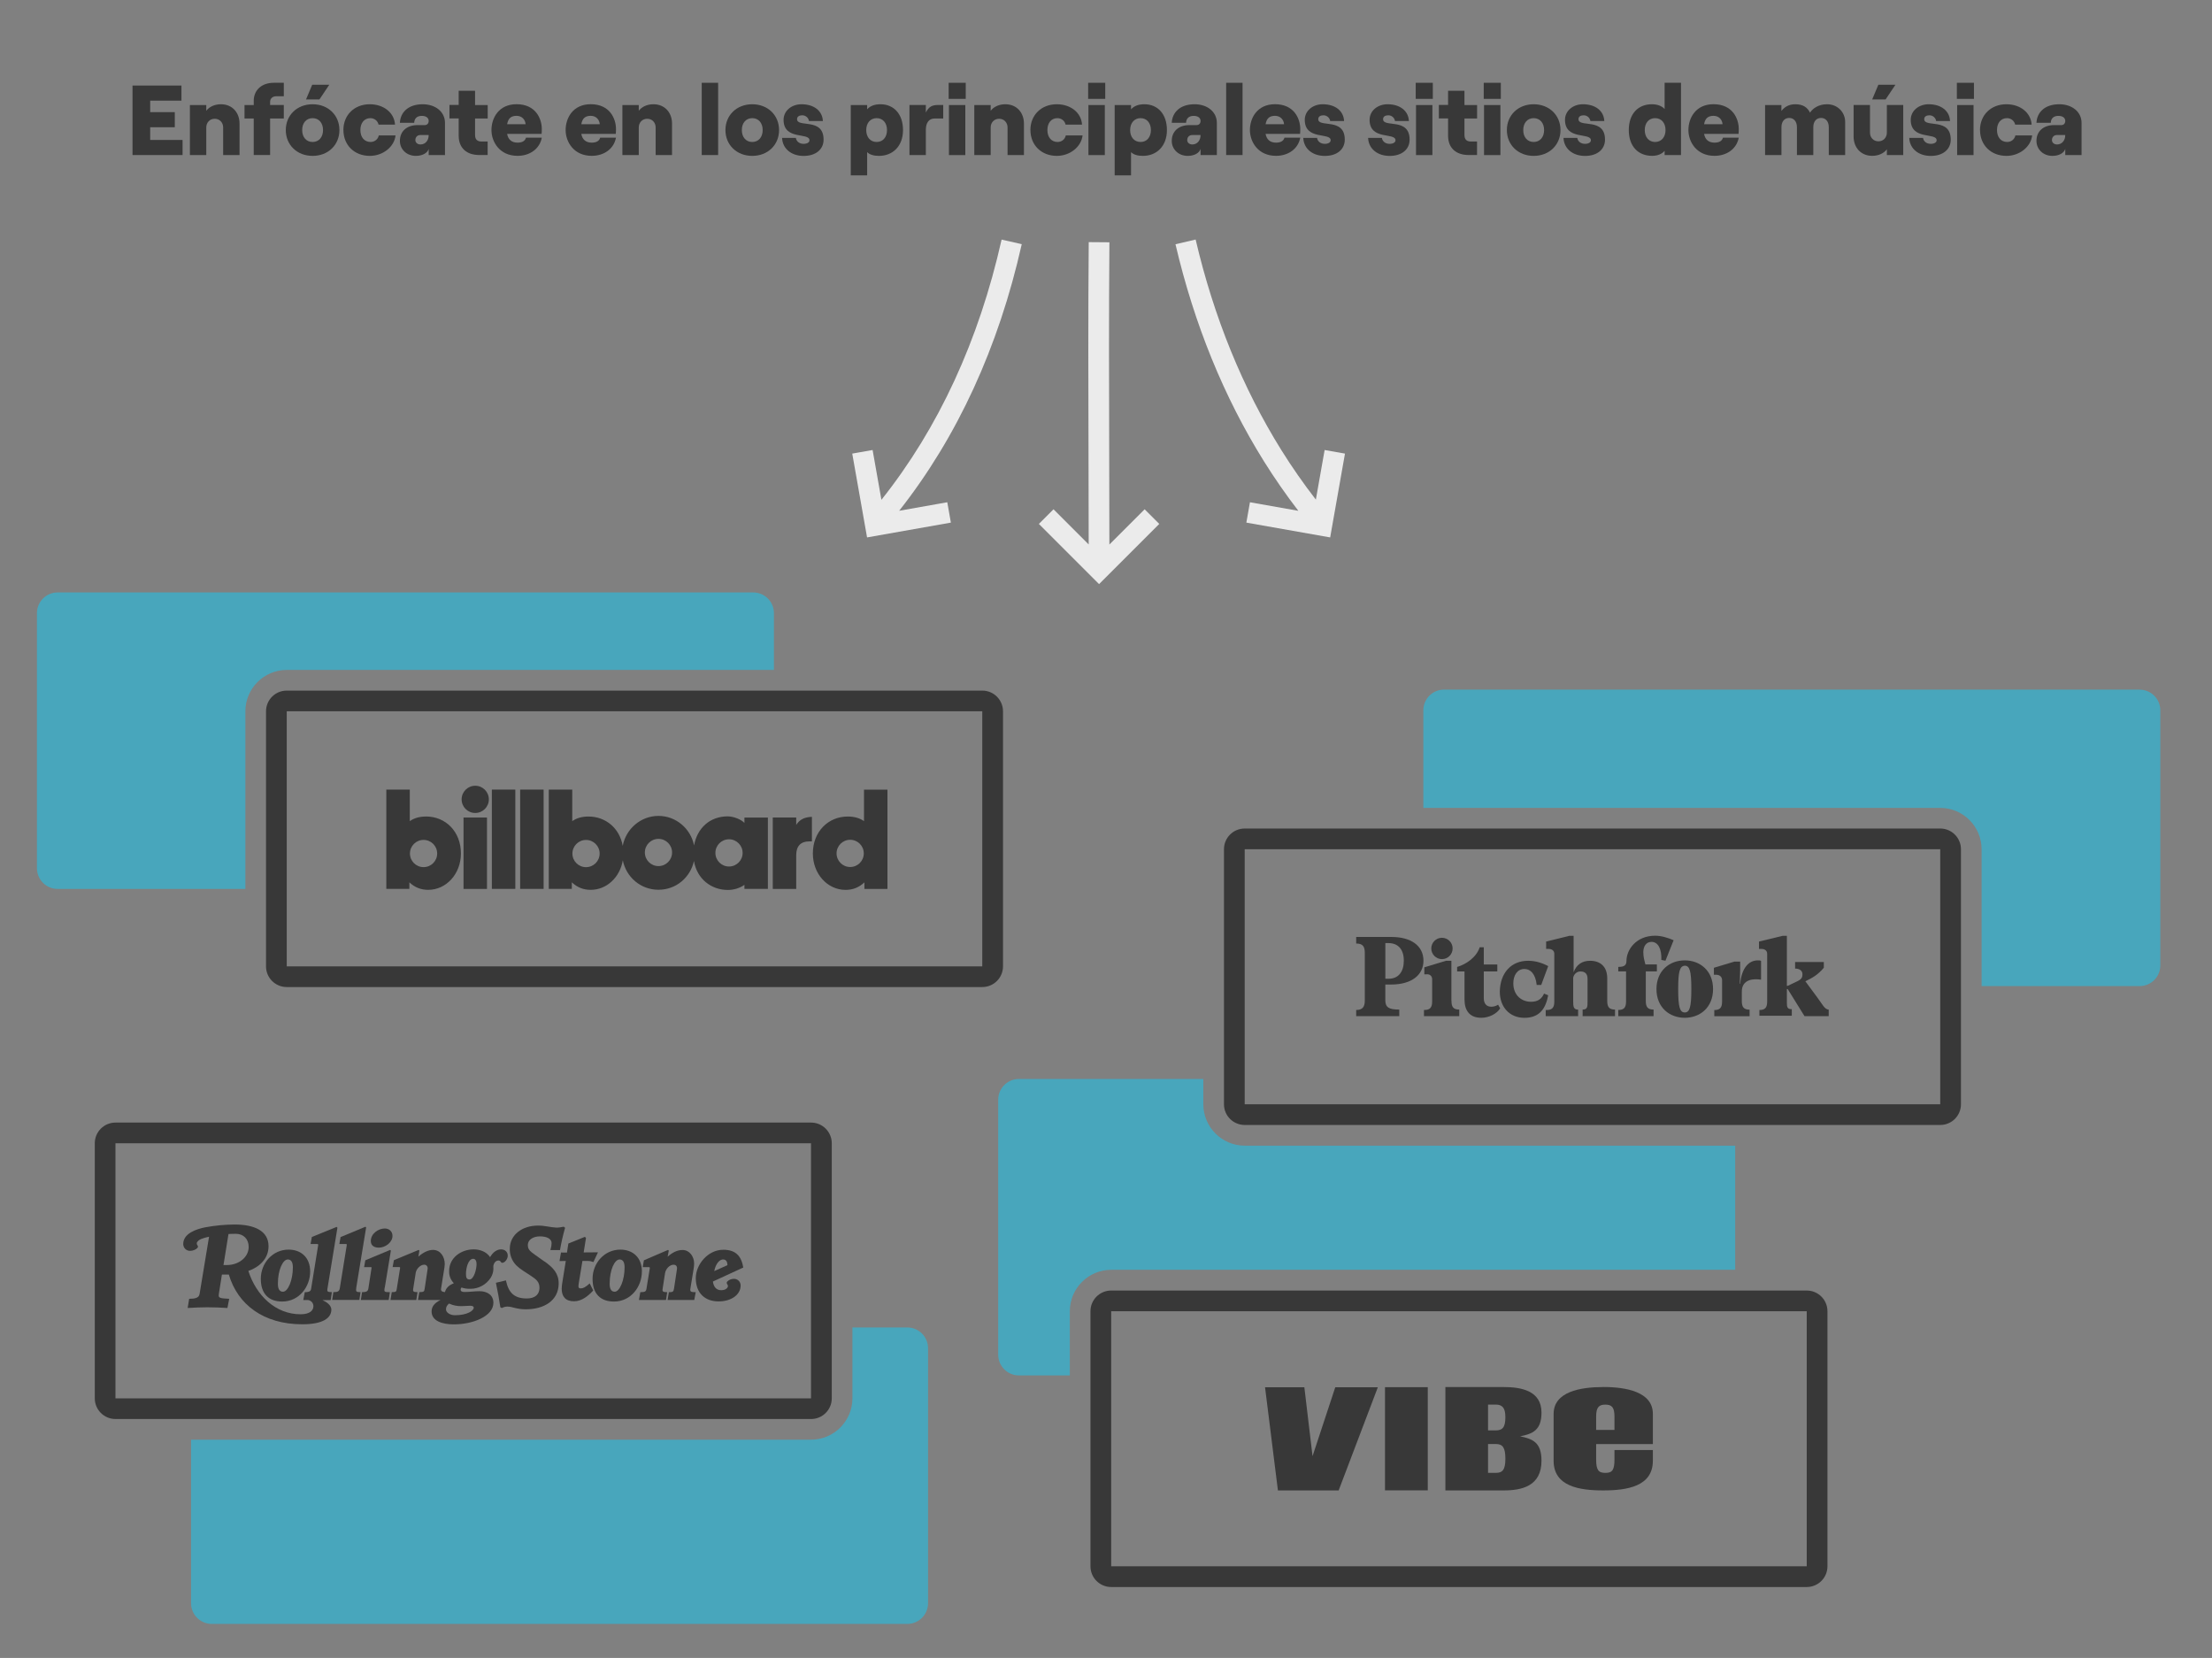 <?xml version="1.0" encoding="UTF-8"?> <svg xmlns="http://www.w3.org/2000/svg" id="Layer_1" viewBox="0 0 534.67 400.78"><rect x="0" y="0" width="534.67" height="400.78" fill="#808080" stroke="none"/><defs><style>.cls-1{fill:#ebebeb;}.cls-2{fill:#383838;}.cls-3{fill:#48a6bc;}</style></defs><path class="cls-1" d="m268.15,131.63c0-7-.02-13.99-.04-21-.05-16.98-.1-34.55.05-52.06l-5-.04c-.15,17.54-.1,35.12-.05,52.12.02,6.99.03,13.98.04,20.96l-8.5-8.5-3.54,3.54,14.55,14.55,14.55-14.55-3.54-3.54-8.52,8.52Z"></path><path class="cls-1" d="m320.18,108.79l-2.12,11.98c-2.95-3.81-5.75-7.81-8.33-11.95-9.36-15.01-16.34-32.14-20.73-50.92l-4.87,1.14c4.52,19.32,11.71,36.96,21.36,52.43,2.59,4.15,5.39,8.17,8.34,12.01l-11.7-2.07-.87,4.92,20.26,3.58,3.58-20.26-4.92-.87Z"></path><path class="cls-1" d="m242.1,57.92c-5.5,24.44-15.27,45.58-29.05,62.9l-2.13-12.04-4.92.87,3.58,20.26,20.26-3.58-.87-4.92-11.63,2.06c14.05-17.83,24.02-39.49,29.63-64.45l-4.88-1.1Z"></path><path class="cls-2" d="m114.87,189.94c-1.82,0-3.29,1.47-3.29,3.29s1.47,3.29,3.29,3.29,3.29-1.47,3.29-3.29-1.47-3.29-3.29-3.29Z"></path><rect class="cls-2" x="112.04" y="197.62" width="5.67" height="17.26"></rect><rect class="cls-2" x="118.89" y="190.87" width="5.67" height="24"></rect><rect class="cls-2" x="125.73" y="190.87" width="5.67" height="24"></rect><path class="cls-2" d="m192.46,199.4v-1.78h-5.67v17.26h5.67v-8.23c0-2.12,1.11-3.26,3.12-3.26h.67v-5.94c-1.71.07-2.95.6-3.79,1.95Z"></path><path class="cls-2" d="m179.94,198.93c-.8-.87-2.65-1.59-4.06-1.59-4.28,0-7.36,2.82-8.11,7.02-.82-4.03-4.33-7.13-8.61-7.13s-7.86,3.13-8.64,7.24c-.75-4.26-4.11-7.09-8.27-7.09-1.54,0-2.82.34-3.93,1.11v-7.62h-5.67v24h5.57v-1.58c1.34,1.24,2.79,1.81,4.57,1.81,3.83,0,7.06-3,7.75-7.14.81,4.05,4.3,7.12,8.62,7.12s7.71-3.01,8.58-6.95c.72,4.31,4.14,7,8.21,7,1.41,0,2.95-.47,3.99-1.24v.97h5.67v-7.55c0-.31,0-.61,0-.91,0-.29,0-.6,0-.91v-7.86h-5.67v1.29Zm-38.29,10.69c-1.82,0-3.29-1.47-3.29-3.29s1.47-3.29,3.29-3.29,3.29,1.47,3.29,3.29-1.47,3.29-3.29,3.29Zm17.51-.26c-1.82,0-3.29-1.47-3.29-3.29s1.47-3.29,3.29-3.29,3.29,1.47,3.29,3.29-1.47,3.29-3.29,3.29Zm17.05.1c-1.82,0-3.29-1.47-3.29-3.29s1.47-3.29,3.29-3.29,3.29,1.47,3.29,3.29-1.47,3.29-3.29,3.29Z"></path><path class="cls-2" d="m208.84,198.49c-1.11-.77-2.38-1.11-3.93-1.11-4.73,0-8.43,3.66-8.43,8.93,0,4.97,3.56,8.8,7.89,8.8,1.78,0,3.22-.57,4.57-1.81v1.58h5.57v-24h-5.67v7.62Zm-3.34,11.09c-1.82,0-3.29-1.47-3.29-3.29s1.47-3.29,3.29-3.29,3.29,1.47,3.29,3.29-1.47,3.29-3.29,3.29Z"></path><path class="cls-2" d="m102.98,197.38c-1.54,0-2.82.34-3.93,1.11v-7.62h-5.67v24h5.57v-1.58c1.34,1.24,2.79,1.81,4.57,1.81,4.33,0,7.89-3.83,7.89-8.8,0-5.27-3.69-8.93-8.43-8.93Zm-.6,12.23c-1.82,0-3.29-1.47-3.29-3.29s1.47-3.29,3.29-3.29,3.29,1.47,3.29,3.29-1.47,3.29-3.29,3.29Z"></path><path class="cls-2" d="m237.43,166.94H69.31c-2.77,0-5.01,2.24-5.01,5.01v61.64c0,2.77,2.24,5.01,5.01,5.01h168.12c2.77,0,5.01-2.24,5.01-5.01v-61.64c0-2.77-2.24-5.01-5.01-5.01Zm0,66.66H69.31s0-61.66,0-61.66h168.12s0,61.66,0,61.66Z"></path><polygon class="cls-2" points="317.26 352 315.28 335.35 305.78 335.35 308.89 360.28 323.57 360.28 333.04 335.35 322.75 335.35 317.26 352"></polygon><path class="cls-2" d="m387.51,335.29c-5.56,0-11.98,1.14-11.98,6.5v11.31c0,6.18,6.14,7.18,11.98,7.18s12.01-.99,12.01-7.18v-2.59h-9.28v2.27c0,2.63-.57,3.26-2.2,3.26s-2.23-.63-2.23-3.26v-3.7h13.71s0-7.3,0-7.3c0-5.34-6.48-6.5-12.01-6.5Zm2.73,10.37h-4.43v-3.24c0-2.26.69-2.88,2.23-2.88s2.2.63,2.2,2.88v3.24Z"></path><path class="cls-2" d="m372.6,341.46c0-5.34-5-6.17-9.15-6.17h-14.08v24.99h14.08c4.33,0,9.15-1,9.15-7.18,0-4.51-2.2-5.27-5.16-5.9,2.98-.6,5.16-1.43,5.16-5.74Zm-11.06,14.58h-1.86v-6.98h1.86c1.7,0,2.33.87,2.33,3.57s-.71,3.41-2.33,3.41Zm0-10.27h-1.86v-6.24h1.86c1.59,0,2.33.79,2.33,3.04,0,2.53-.74,3.2-2.33,3.2Z"></path><rect class="cls-2" x="334.77" y="335.32" width="10.34" height="24.94"></rect><path class="cls-2" d="m468.98,200.28h-168.12c-2.77,0-5.01,2.24-5.01,5.01v61.64c0,2.77,2.24,5.01,5.01,5.01h168.12c2.77,0,5.01-2.24,5.01-5.01v-61.64c0-2.77-2.24-5.01-5.01-5.01Zm0,66.66h-168.12s0-61.66,0-61.66h168.12s0,61.66,0,61.66Z"></path><path class="cls-2" d="m174.79,302.11c-3.67,0-6.61,3.56-6.61,6.85,0,3.68,2.29,5.63,5.5,5.63s5.34-1.72,5.34-3.84c0-.98-.76-1.62-1.62-1.62-.62,0-1.22.24-1.65.7-.07.08-.1.19-.09.29,0,.17.07.25.17.39.08.11.12.24.12.38,0,.31-.41.99-1.62.99s-1.85-.84-2.01-2.1l7.34-3.38c-.46-2.76-1.8-4.3-4.88-4.3Zm1.04,3.72l-3.19,1.43c.38-1.94,1.39-2.81,2.1-2.81.62,0,1.06.31,1.09,1.38h0Z"></path><path class="cls-2" d="m131.62,304.96l-2.31-1.64c-1.34-.94-1.74-1.38-1.72-2.44.02-1.12,1.18-2.01,2.92-2.01s2.84.63,2.82,1.64c0,.42-.07.9-.29,1.67h2.32c.31-1.82.72-3.61,1.23-5.38h0s0,0,0,0l-.33-.27c-.52.13-1.34.24-1.83.22-1.47-.08-2.74-.49-4.37-.49-3.9,0-6.77,2.27-6.83,5.48-.08,1.52.48,3.02,1.54,4.11.5.49,1.05.92,1.64,1.3.61.41,1.22.81,1.84,1.2,1.41.92,2.17,1.54,2.15,3.02-.03,1.55-1.09,2.51-3.07,2.51-3.02,0-4.41-1.38-5.04-4.37l-2.42.58c.42,1.96.78,3.93,1.07,5.91l.36.2c.41-.23.88-.35,1.35-.36.63,0,1.21.19,1.81.33.71.17,1.57.33,2.61.33,4.43,0,7.9-2.07,7.97-6.15.04-2.46-1.26-3.89-3.41-5.41Z"></path><polygon class="cls-2" points="88.5 296.7 88.49 296.71 88.5 296.71 88.5 296.7"></polygon><path class="cls-2" d="m80.19,312.35c-1.14,0-1.14-.24-1.04-.84l2.41-14.73-.19-.2-5.99,2.44-.31,1.69h1.6c.19,0,.27.08.24.27l-1.72,10.63c-.11.69-.85.75-1.52.75l-.36,1.89h1.02c.81.03,1.45.71,1.42,1.52,0,.96-.8,1.93-3.09,1.93-6.02,0-10.71-4.49-12.63-10.48,2.52-.86,4.88-2.86,4.88-5.96,0-3.77-3.47-5.26-8.25-5.26-2.37.02-4.73.25-7.06.68-2.07.41-5.31,1.44-5.31,4.03v.02h0c0,.91.74,1.65,1.65,1.64.7,0,1.45-.32,1.79-.72.07-.09.12-.16.12-.29,0-.18-.11-.3-.19-.43-.07-.11-.1-.23-.1-.39,0-.37.56-.84,1.06-1.04.62-.24,1.26-.42,1.91-.54l-2.29,13.84c-.09.55-.44.83-.87.96-.23.08-.47.13-.71.15-.26.03-.53.03-.94.05l-.36,2.22c1.52-.09,3.14-.17,4.68-.17,1.69,0,3.39.07,4.93.17l.43-2.22-1.06-.07c-1.55-.1-1.56-.38-1.42-1.25l.72-4.54h1.67c2.13,7.22,8.35,12.02,17.76,12.02,5.08,0,7.02-1.57,7.02-3.54,0-1.03-1.06-1.81-2.15-2.31h1.99l.29-1.89Zm-25.37-6.55c-.2,0-.58.02-.8,0l1.21-7.5c.36-.04,1.4-.05,1.81-.05,1.75,0,3.07,1.22,3.07,3.16h0c0,2.52-2.41,4.39-5.28,4.39Z"></path><path class="cls-2" d="m86.13,311.17l2.37-14.46-.17-.17-6.01,2.5-.29,1.67h1.53c.25,0,.29.05.24.38l-1.65,10.22c-.13.82-.41,1.04-1.57,1.04l-.29,1.88h6.57l.29-1.88c-1.08,0-1.19-.11-1.02-1.18Z"></path><path class="cls-2" d="m120.41,304.69c.1,0,.2.02.29.05.12.04.22.11.29.21.11.16.19.31.4.31.66,0,1.34-.94,1.34-1.71h0c0-.97-.72-1.54-1.62-1.54-1.01,0-1.98.7-2.65,1.88-.94-1.42-2.62-1.88-3.98-1.88-2.98,0-5.92,1.99-5.92,5.24-.04,1.1.37,2.16,1.14,2.94-1,.41-1.85,1-2.15,2.15-.6-.04-1.04-.22-.94-.84l.82-5.14c.02-.17.07-.62.07-.8,0-1.64-.94-3.42-2.85-3.42-1.09,0-2.32.58-3.52,1.62l.24-1.45-.17-.17-5.99,2.48-.31,1.67h1.55c.24,0,.29.03.24.36l-.8,4.98c-.09.56-.12.72-1.2.72l-.31,1.89h6.25l.29-1.89c-1.04,0-1.14-.23-1.06-.72l.63-3.99c.13-.86,1.1-1.93,2.05-1.93.51,0,.91.42.82,1.02l-.72,4.82c-.1.7-.21.77-1.3.8l-.31,1.89h5.46c-1.5.73-2.17,1.63-2.17,2.78,0,2.33,2.64,3.12,5.38,3.12,4.61,0,9.56-1.97,9.56-5.22,0-1.83-1.42-2.8-3.4-2.8-1.16,0-2.27.19-3.52.19-.6,0-1-.11-1-.6,0-.18.08-.35.2-.48.71.23,1.45.34,2.19.31,1.99,0,3.83-1.03,4.9-2.7.4-.65.62-1.39.63-2.15l-.02-.48c0-.7.5-1.5,1.2-1.5Zm-8.79,11.04c.7,0,1.38-.09,2.05-.09.59,0,.84.19.84.46,0,.74-1.57,1.83-4.56,1.83-1.13,0-2.15-.64-2.15-1.42,0-.61.28-1.03.75-1.4.96.45,2.01.66,3.07.62Zm1.86-6.45c-.65,0-.85-.4-.85-1.35,0-1.36.53-3.64,1.76-3.64.54,0,.8.59.8,1.25,0,1.26-.63,3.75-1.71,3.75Z"></path><path class="cls-2" d="m93.01,311.24l1.47-8.93h0l-.17-.17-6.01,2.51-.29,1.65h1.54c.29,0,.28.03.24.31l-.75,4.88c-.09.6-.42.87-1.53.87l-.29,1.89h6.73l.29-1.89c-1.44,0-1.42-.11-1.26-1.11Z"></path><path class="cls-2" d="m166.89,311.41l.77-4.71c.09-.56.12-.88.12-1.28,0-1.69-1.12-3.26-2.8-3.26-1.34,0-2.53.67-3.6,1.62l.27-1.47-.17-.17-5.84,2.51-.29,1.65h1.43c.27,0,.32.05.27.38l-.78,4.78c-.11.72-.31.9-1.5.9l-.33,1.89h6.54l.29-1.89c-1.11,0-1.2-.24-1.11-.78l.58-3.76c.17-1.12,1.14-2.1,2.07-2.1.46,0,.94.27.82,1.06l-.7,4.64c-.13.85-.27.94-1.26.94l-.31,1.89h6.45l.36-1.89h0c-1.28,0-1.42-.15-1.28-.94Z"></path><path class="cls-2" d="m140.41,311.45c-.51,0-.7-.17-.53-1.16l.9-5.48h1.32c.46,0,.91.1,1.33.27l1.11-2.36h0s0,0,0,0l-3.46.03.56-3.5-.27-.27-3.99,1.62-.34,2.19-1.44-.02-.36,2.07,1.52-.03-.87,5.41c-.05.37-.12.91-.12,1.3,0,1.87.91,3.04,2.97,3.04,1.94,0,3.46-1.34,4.66-2.61l-.87-1.71c-1.01.92-1.57,1.2-2.12,1.2Z"></path><rect class="cls-2" x="81.57" y="296.77" width="0" height="0"></rect><path class="cls-2" d="m91.51,301.6c1.71,0,3.36-1.33,3.36-2.85h0c0-1.11-.85-1.79-1.86-1.79-1.53,0-3.38,1.22-3.38,3.04,0,1.22,1.01,1.59,1.88,1.59Z"></path><path class="cls-2" d="m155.16,307.35c0-3.37-2.19-5.28-5.22-5.28-3.89,0-6.71,3.31-6.71,7.05s2.01,5.5,5.17,5.5c4.15,0,6.75-3.64,6.75-7.26h0Zm-6.57,4.9c-.78,0-1.23-.58-1.23-1.91,0-3.46,1.24-5.89,2.39-5.89.79,0,1.22.6,1.22,1.93h0c0,3.06-1.18,5.87-2.39,5.87Z"></path><path class="cls-2" d="m68.21,314.62c4.15,0,6.76-3.64,6.76-7.26h0c0-3.38-2.18-5.29-5.22-5.29-3.89,0-6.71,3.31-6.71,7.05s2.02,5.5,5.17,5.5Zm1.35-10.17c.79,0,1.23.6,1.23,1.93h0c0,3.06-1.17,5.87-2.39,5.87-.78,0-1.23-.59-1.23-1.91,0-3.46,1.24-5.89,2.39-5.89Z"></path><path class="cls-2" d="m196.03,271.36H27.92c-2.77,0-5.01,2.24-5.01,5.01v61.64c0,2.77,2.24,5.01,5.01,5.01h168.12c2.77,0,5.01-2.24,5.01-5.01v-61.64c0-2.77-2.24-5.01-5.01-5.01Zm0,66.66H27.91s0-61.66,0-61.66h168.12s0,61.66,0,61.66Z"></path><path class="cls-2" d="m336.34,226.49h-8.53v1.59c1.59,0,2.08.69,2.08,2.28v11.5c0,1.59-.59,2.28-2.08,2.28v1.49h10.41v-1.59c-2.48,0-3.37-.5-3.37-2.28v-3.77h1.39c5.06,0,7.83-2.38,7.83-5.75,0-3.67-3.07-5.75-7.73-5.75Zm-.69,10.11h-.79v-8.63h.69c2.48,0,3.77,1.59,3.77,4.26s-1.29,4.36-3.67,4.36Z"></path><path class="cls-2" d="m350.82,241.96v-9.72h-1.29l-5.25,1.59v1.69h.5c.79-.1,1.39.4,1.39,1.19v5.35c0,1.49-.5,2.08-1.88,2.08h-.1v1.49h8.53v-1.59c-1.39,0-1.88-.59-1.88-2.08Z"></path><circle class="cls-2" cx="348.54" cy="229.27" r="2.58"></circle><path class="cls-2" d="m360.43,243.35c-.89,0-1.78-.5-1.78-2.08v-6.44h3.27v-1.69h-3.27v-4.16h-.99c-.79,2.48-3.37,4.16-5.45,4.76v1.09h1.78v6.74c0,2.78,1.29,4.46,4.06,4.46,1.88,0,3.77-.99,4.56-2.28l-.5-.89c-.4.3-1.09.5-1.69.5Z"></path><path class="cls-2" d="m373.22,240.18c-.59,1.29-1.49,1.98-3.17,1.98-2.18,0-4.26-1.49-4.26-4.46,0-1.98.99-3.47,2.68-3.47,1.39,0,2.68,1.09,2.97,3.87h1.09l1.69-4.56c-1.49-.79-3.07-1.29-4.86-1.29-4.06,0-6.74,2.88-6.84,7.44,0,3.87,2.48,6.35,5.95,6.35,3.77,0,5.16-2.38,5.75-5.45l-.99-.4Z"></path><path class="cls-2" d="m388.49,241.96v-5.45c0-2.88-1.69-4.26-4.16-4.26-1.88,0-3.27.89-3.97,2.78v-8.82h-.99l-5.65,1.39v1.78h.59c.79,0,1.39.4,1.39,1.19v11.5c0,1.49-.5,2.08-1.88,2.08h-.2v1.49h7.83v-1.59c-1.09,0-1.19-.69-1.19-1.98v-5.75c.2-.89.89-1.49,1.78-1.49,1.09,0,1.69.59,1.69,1.78v5.45c0,1.29,0,1.98-1.19,1.98v1.59h7.83v-1.59c-1.39,0-1.88-.59-1.88-2.08Z"></path><path class="cls-2" d="m397.81,241.96v-7.14h2.68v-1.69h-2.78c-.2-.79-.5-1.78-.5-2.97,0-1.39.69-2.48,1.98-2.48,1.59,0,2.48,1.69,2.38,4.36l.99.2,1.98-4.96c-1.39-.59-2.97-1.09-4.46-1.09-4.66,0-6.94,3.47-6.94,6.05,0,1.09-.5,1.49-1.98,1.49v1.09h1.88v7.24c0,1.49-.5,2.08-1.88,2.08v1.49h8.53v-1.59c-1.39,0-1.88-.59-1.88-2.08Z"></path><path class="cls-2" d="m407.23,232.15c-3.67,0-6.84,2.48-6.84,6.94s3.17,6.94,6.84,6.94,6.84-2.48,6.84-6.94-3.17-6.94-6.84-6.94Zm0,12.59c-1.19,0-1.59-1.29-1.59-5.65s.4-5.55,1.59-5.65c1.19,0,1.59,1.29,1.59,5.65s-.4,5.65-1.59,5.65Z"></path><path class="cls-2" d="m425.67,236.81v-4.56c-.3-.1-.4-.1-.79-.1-2.08,0-3.87,1.69-4.26,5.65h-.1c0-.59.1-2.18.1-3.27v-2.08h-1.39l-4.96,1.49v1.69h.59c.79,0,1.39.5,1.39,1.29v5.16c0,1.49-.5,2.08-1.88,2.08v1.49h8.53v-1.59c-1.39,0-1.88-.59-1.88-2.08v-2.28c0-3.07,2.97-3.17,4.66-2.88Z"></path><path class="cls-2" d="m439.45,241.37l-3.07-4.16c1.59-.79,2.97-1.49,4.46-3.27v-1.39h-6.94v1.59c1.09,0,1.78.5,1.78,1.39,0,.69-.2,1.19-1.29,1.69l-2.28,1.09h-.2v-12.1h-.99l-5.75,1.39v1.78h.59c.79,0,1.39.4,1.39,1.19v11.5c0,1.49-.5,2.08-1.88,2.08v1.39h7.83v-1.59c-1.09,0-1.19-.5-1.19-1.59v-3.27h.2l4.06,6.54h5.85v-1.59c-.99,0-1.59-1.39-2.58-2.68Z"></path><path class="cls-2" d="m436.71,311.96h-168.12c-2.77,0-5.01,2.24-5.01,5.01v61.65c0,2.77,2.24,5.01,5.01,5.01h168.12c2.77,0,5.01-2.24,5.01-5.01v-61.65c0-2.77-2.24-5.01-5.01-5.01Zm0,66.66h-168.12s0-61.66,0-61.66h168.12s0,61.66,0,61.66Z"></path><path class="cls-3" d="m219.3,320.89h-13.26v17.12c0,5.52-4.49,10.01-10.01,10.01H46.18v39.52c0,2.77,2.24,5.01,5.01,5.01h168.12c2.77,0,5.01-2.24,5.01-5.01v-61.64c0-2.77-2.24-5.01-5.01-5.01Z"></path><path class="cls-3" d="m59.31,171.95c0-5.52,4.49-10.01,10.01-10.01h117.75v-13.72c0-2.77-2.24-5.01-5.01-5.01H13.94c-2.77,0-5.01,2.24-5.01,5.01v61.65c0,2.77,2.24,5.01,5.01,5.01h45.37v-42.92Z"></path><path class="cls-3" d="m258.59,316.96c0-5.52,4.49-10.01,10.01-10.01h150.82v-30.01h-118.55c-5.52,0-10.01-4.49-10.01-10.01v-6.11h-44.57c-2.77,0-5.01,2.24-5.01,5.01v61.64c0,2.77,2.24,5.01,5.01,5.01h12.3v-15.52Z"></path><path class="cls-3" d="m517.17,166.7h-168.12c-2.77,0-5.01,2.24-5.01,5.01v23.58h124.93c5.52,0,10.01,4.49,10.01,10.01v33.07h38.19c2.77,0,5.01-2.24,5.01-5.01v-61.64c0-2.77-2.24-5.01-5.01-5.01Z"></path><path class="cls-2" d="m32.03,20.68h11.83v3.65h-7.56v2.78h5.95v3.65h-5.95v3.07h7.83v3.65h-12.1v-16.8Z"></path><path class="cls-2" d="m45.9,25.39h3.96v1.39c.7-.94,1.97-1.58,3.55-1.58,2.71,0,4.49,1.99,4.49,4.68v7.61h-3.96v-6.67c0-1.2-.84-2.11-2.04-2.11s-2.04.91-2.04,2.11v6.67h-3.96v-12.1Z"></path><path class="cls-2" d="m61.33,28.65h-2.23v-3.26h2.23v-1.01c0-2.62,1.94-4.37,4.85-4.37h2.42v3.26h-1.82c-.89,0-1.49.53-1.49,1.34v.77h3.31v3.26h-3.31v8.83h-3.96v-8.83Z"></path><path class="cls-2" d="m69.08,31.44c0-3.58,2.71-6.24,6.48-6.24s6.48,2.66,6.48,6.24-2.71,6.24-6.48,6.24-6.48-2.66-6.48-6.24Zm9,0c0-1.73-1.01-2.88-2.52-2.88s-2.52,1.15-2.52,2.88,1.01,2.88,2.52,2.88,2.52-1.15,2.52-2.88Zm-2.62-10.95h4.13l-2.38,3.55h-3.24l1.49-3.55Z"></path><path class="cls-2" d="m83,31.44c0-3.65,2.66-6.24,6.38-6.24,3.38,0,5.93,2.06,6.1,4.92h-3.98c-.19-.91-1.01-1.56-1.97-1.56-1.46,0-2.42,1.13-2.42,2.88s.98,2.88,2.47,2.88c.98,0,1.8-.67,1.97-1.58h4.06c-.31,2.76-3.05,4.94-6.22,4.94-3.72,0-6.38-2.59-6.38-6.24Z"></path><path class="cls-2" d="m107.56,29.71v7.78h-3.94v-1.49c-.31,1.01-1.54,1.68-3.1,1.68-2.26,0-3.86-1.61-3.86-3.62,0-2.38,1.73-3.82,4.27-3.82h1.73c.62,0,.96-.43.96-1.01,0-.72-.6-1.22-1.68-1.22-1.32,0-1.8.82-1.82,1.68h-3.46c.1-2.45,1.94-4.49,5.52-4.49,3.02,0,5.38,1.78,5.38,4.51Zm-3.94,2.93h-2.02c-.7,0-1.2.5-1.2,1.22,0,.62.53,1.06,1.22,1.06,1.27,0,1.99-1.06,1.99-2.18v-.1Z"></path><path class="cls-2" d="m114.83,21.96v3.43h3.05v3.26h-3.05v3.98c0,1.1.55,1.58,1.58,1.58h1.46v3.26h-2.06c-2.98,0-4.94-1.66-4.94-4.66v-4.18h-2.23v-3.26h2.23v-3.43h3.96Z"></path><path class="cls-2" d="m127.14,33.28h3.82c-.5,2.69-2.88,4.39-5.86,4.39-4.34,0-6.31-3.38-6.31-6.24s1.73-6.24,6.07-6.24c4.58,0,6.1,3.46,6.1,6,0,.55-.02.89-.05,1.18h-8.33c.24,1.34,1.08,2.11,2.52,2.11,1.08,0,1.82-.38,2.04-1.2Zm-4.56-3.26h4.46c-.07-1.03-.82-2.02-2.18-2.02-1.27,0-2.02.55-2.28,2.02Z"></path><path class="cls-2" d="m145.07,33.28h3.82c-.5,2.69-2.88,4.39-5.86,4.39-4.34,0-6.31-3.38-6.31-6.24s1.73-6.24,6.07-6.24c4.58,0,6.1,3.46,6.1,6,0,.55-.02.89-.05,1.18h-8.33c.24,1.34,1.08,2.11,2.52,2.11,1.08,0,1.82-.38,2.04-1.2Zm-4.56-3.26h4.46c-.07-1.03-.82-2.02-2.18-2.02-1.27,0-2.02.55-2.28,2.02Z"></path><path class="cls-2" d="m150.44,25.39h3.96v1.39c.7-.94,1.97-1.58,3.55-1.58,2.71,0,4.49,1.99,4.49,4.68v7.61h-3.96v-6.67c0-1.2-.84-2.11-2.04-2.11s-2.04.91-2.04,2.11v6.67h-3.96v-12.1Z"></path><path class="cls-2" d="m169.62,20.01h3.96v17.47h-3.96v-17.47Z"></path><path class="cls-2" d="m175.35,31.44c0-3.58,2.71-6.24,6.48-6.24s6.48,2.66,6.48,6.24-2.71,6.24-6.48,6.24-6.48-2.66-6.48-6.24Zm9,0c0-1.73-1.01-2.88-2.52-2.88s-2.52,1.15-2.52,2.88,1.01,2.88,2.52,2.88,2.52-1.15,2.52-2.88Z"></path><path class="cls-2" d="m189.03,33.33h3.34c.12.86.86,1.44,1.87,1.44.84,0,1.42-.34,1.42-.86,0-1.97-6.26.07-6.26-4.94,0-2.18,1.92-3.77,4.34-3.77,3.02,0,5.06,1.61,5.16,4.06h-3.36c-.12-.82-.82-1.39-1.63-1.39-.74,0-1.25.31-1.25.94,0,2.14,6.41-.48,6.41,4.94,0,2.38-1.9,3.94-4.82,3.94s-5.09-1.7-5.21-4.34Z"></path><path class="cls-2" d="m205.64,25.39h3.96v1.03c.7-.77,1.73-1.22,3.22-1.22,3.24,0,5.45,2.38,5.45,6.24s-2.45,6.24-5.81,6.24c-1.25,0-2.26-.29-2.86-.91v5.62h-3.96v-16.99Zm8.76,6.05c0-1.73-1.01-2.88-2.5-2.88s-2.52,1.15-2.52,2.88,1.01,2.88,2.52,2.88,2.5-1.15,2.5-2.88Z"></path><path class="cls-2" d="m225.88,28.65c-1.32,0-2.09,1.01-2.09,2.71v6.12h-3.96v-12.1h3.96v1.82c.7-1.44,1.58-1.82,2.93-1.82h1.27v3.26h-2.11Z"></path><path class="cls-2" d="m233.43,20.01v3.89h-4.13v-3.89h4.13Zm-4.06,5.38h3.96v12.1h-3.96v-12.1Z"></path><path class="cls-2" d="m235.5,25.39h3.96v1.39c.7-.94,1.97-1.58,3.55-1.58,2.71,0,4.49,1.99,4.49,4.68v7.61h-3.96v-6.67c0-1.2-.84-2.11-2.04-2.11s-2.04.91-2.04,2.11v6.67h-3.96v-12.1Z"></path><path class="cls-2" d="m249.06,31.44c0-3.65,2.66-6.24,6.38-6.24,3.38,0,5.93,2.06,6.1,4.92h-3.98c-.19-.91-1.01-1.56-1.97-1.56-1.46,0-2.42,1.13-2.42,2.88s.98,2.88,2.47,2.88c.98,0,1.8-.67,1.97-1.58h4.06c-.31,2.76-3.05,4.94-6.22,4.94-3.72,0-6.38-2.59-6.38-6.24Z"></path><path class="cls-2" d="m267.15,20.01v3.89h-4.13v-3.89h4.13Zm-4.06,5.38h3.96v12.1h-3.96v-12.1Z"></path><path class="cls-2" d="m269.43,25.39h3.96v1.03c.7-.77,1.73-1.22,3.22-1.22,3.24,0,5.45,2.38,5.45,6.24s-2.45,6.24-5.81,6.24c-1.25,0-2.26-.29-2.86-.91v5.62h-3.96v-16.99Zm8.76,6.05c0-1.73-1.01-2.88-2.5-2.88s-2.52,1.15-2.52,2.88,1.01,2.88,2.52,2.88,2.5-1.15,2.5-2.88Z"></path><path class="cls-2" d="m294.13,29.71v7.78h-3.94v-1.49c-.31,1.01-1.54,1.68-3.1,1.68-2.26,0-3.86-1.61-3.86-3.62,0-2.38,1.73-3.82,4.27-3.82h1.73c.62,0,.96-.43.96-1.01,0-.72-.6-1.22-1.68-1.22-1.32,0-1.8.82-1.82,1.68h-3.46c.1-2.45,1.94-4.49,5.52-4.49,3.02,0,5.38,1.78,5.38,4.51Zm-3.94,2.93h-2.02c-.7,0-1.2.5-1.2,1.22,0,.62.53,1.06,1.22,1.06,1.27,0,1.99-1.06,1.99-2.18v-.1Z"></path><path class="cls-2" d="m296.38,20.01h3.96v17.47h-3.96v-17.47Z"></path><path class="cls-2" d="m310.47,33.28h3.82c-.5,2.69-2.88,4.39-5.86,4.39-4.34,0-6.31-3.38-6.31-6.24s1.73-6.24,6.07-6.24c4.58,0,6.1,3.46,6.1,6,0,.55-.02.89-.05,1.18h-8.33c.24,1.34,1.08,2.11,2.52,2.11,1.08,0,1.82-.38,2.04-1.2Zm-4.56-3.26h4.46c-.07-1.03-.82-2.02-2.18-2.02-1.27,0-2.02.55-2.28,2.02Z"></path><path class="cls-2" d="m315.01,33.33h3.34c.12.86.86,1.44,1.87,1.44.84,0,1.42-.34,1.42-.86,0-1.97-6.26.07-6.26-4.94,0-2.18,1.92-3.77,4.34-3.77,3.02,0,5.06,1.61,5.16,4.06h-3.36c-.12-.82-.82-1.39-1.63-1.39-.74,0-1.25.31-1.25.94,0,2.14,6.41-.48,6.41,4.94,0,2.38-1.9,3.94-4.82,3.94s-5.09-1.7-5.21-4.34Z"></path><path class="cls-2" d="m330.68,33.33h3.34c.12.86.86,1.44,1.87,1.44.84,0,1.42-.34,1.42-.86,0-1.97-6.26.07-6.26-4.94,0-2.18,1.92-3.77,4.34-3.77,3.02,0,5.06,1.61,5.16,4.06h-3.36c-.12-.82-.82-1.39-1.63-1.39-.74,0-1.25.31-1.25.94,0,2.14,6.41-.48,6.41,4.94,0,2.38-1.9,3.94-4.82,3.94s-5.09-1.7-5.21-4.34Z"></path><path class="cls-2" d="m346.33,20.01v3.89h-4.13v-3.89h4.13Zm-4.06,5.38h3.96v12.1h-3.96v-12.1Z"></path><path class="cls-2" d="m353.98,21.96v3.43h3.05v3.26h-3.05v3.98c0,1.1.55,1.58,1.58,1.58h1.46v3.26h-2.06c-2.98,0-4.94-1.66-4.94-4.66v-4.18h-2.23v-3.26h2.23v-3.43h3.96Z"></path><path class="cls-2" d="m362.77,20.01v3.89h-4.13v-3.89h4.13Zm-4.06,5.38h3.96v12.1h-3.96v-12.1Z"></path><path class="cls-2" d="m364.23,31.44c0-3.58,2.71-6.24,6.48-6.24s6.48,2.66,6.48,6.24-2.71,6.24-6.48,6.24-6.48-2.66-6.48-6.24Zm9,0c0-1.73-1.01-2.88-2.52-2.88s-2.52,1.15-2.52,2.88,1.01,2.88,2.52,2.88,2.52-1.15,2.52-2.88Z"></path><path class="cls-2" d="m377.91,33.33h3.34c.12.86.86,1.44,1.87,1.44.84,0,1.42-.34,1.42-.86,0-1.97-6.26.07-6.26-4.94,0-2.18,1.92-3.77,4.34-3.77,3.02,0,5.06,1.61,5.16,4.06h-3.36c-.12-.82-.82-1.39-1.63-1.39-.74,0-1.25.31-1.25.94,0,2.14,6.41-.48,6.41,4.94,0,2.38-1.9,3.94-4.82,3.94s-5.09-1.7-5.21-4.34Z"></path><path class="cls-2" d="m393.7,31.44c0-3.86,2.18-6.24,5.59-6.24,1.42,0,2.42.46,3.07,1.15v-6.34h3.96v17.47h-3.96v-1.03c-.65.79-1.75,1.22-3,1.22-3.48,0-5.66-2.38-5.66-6.24Zm8.88,0c0-1.73-1.01-2.88-2.52-2.88s-2.5,1.15-2.5,2.88,1.01,2.88,2.5,2.88,2.52-1.15,2.52-2.88Z"></path><path class="cls-2" d="m416.46,33.28h3.82c-.5,2.69-2.88,4.39-5.86,4.39-4.34,0-6.31-3.38-6.31-6.24s1.73-6.24,6.07-6.24c4.58,0,6.1,3.46,6.1,6,0,.55-.02.89-.05,1.18h-8.33c.24,1.34,1.08,2.11,2.52,2.11,1.08,0,1.82-.38,2.04-1.2Zm-4.56-3.26h4.46c-.07-1.03-.82-2.02-2.18-2.02-1.27,0-2.02.55-2.28,2.02Z"></path><path class="cls-2" d="m426.63,25.39h3.96v1.44c.72-.96,1.8-1.63,3.34-1.63,1.85,0,2.93.72,3.58,2.04.65-1.06,2.11-2.04,4.1-2.04,2.64,0,4.39,2.02,4.39,4.25v8.04h-3.96v-6.77c0-1.34-.74-2.21-1.87-2.21s-1.87.86-1.87,2.21v6.77h-3.96v-6.77c0-1.34-.74-2.21-1.87-2.21s-1.87.86-1.87,2.21v6.77h-3.96v-12.1Z"></path><path class="cls-2" d="m460.04,37.48h-3.96v-1.39c-.7.94-1.97,1.58-3.55,1.58-2.71,0-4.49-1.99-4.49-4.68v-7.61h3.96v6.67c0,1.2.84,2.11,2.04,2.11s2.04-.91,2.04-2.11v-6.67h3.96v12.1Zm-6.02-16.99h4.13l-2.38,3.55h-3.24l1.49-3.55Z"></path><path class="cls-2" d="m461.48,33.33h3.34c.12.86.86,1.44,1.87,1.44.84,0,1.42-.34,1.42-.86,0-1.97-6.26.07-6.26-4.94,0-2.18,1.92-3.77,4.34-3.77,3.02,0,5.06,1.61,5.16,4.06h-3.36c-.12-.82-.82-1.39-1.63-1.39-.74,0-1.25.31-1.25.94,0,2.14,6.41-.48,6.41,4.94,0,2.38-1.9,3.94-4.82,3.94s-5.09-1.7-5.21-4.34Z"></path><path class="cls-2" d="m477.13,20.01v3.89h-4.13v-3.89h4.13Zm-4.06,5.38h3.96v12.1h-3.96v-12.1Z"></path><path class="cls-2" d="m478.59,31.44c0-3.65,2.66-6.24,6.38-6.24,3.38,0,5.93,2.06,6.1,4.92h-3.98c-.19-.91-1.01-1.56-1.97-1.56-1.46,0-2.42,1.13-2.42,2.88s.98,2.88,2.47,2.88c.98,0,1.8-.67,1.97-1.58h4.06c-.31,2.76-3.05,4.94-6.22,4.94-3.72,0-6.38-2.59-6.38-6.24Z"></path><path class="cls-2" d="m503.14,29.71v7.78h-3.94v-1.49c-.31,1.01-1.54,1.68-3.1,1.68-2.26,0-3.86-1.61-3.86-3.62,0-2.38,1.73-3.82,4.27-3.82h1.73c.62,0,.96-.43.96-1.01,0-.72-.6-1.22-1.68-1.22-1.32,0-1.8.82-1.82,1.68h-3.46c.1-2.45,1.94-4.49,5.52-4.49,3.02,0,5.38,1.78,5.38,4.51Zm-3.94,2.93h-2.02c-.7,0-1.2.5-1.2,1.22,0,.62.53,1.06,1.22,1.06,1.27,0,1.99-1.06,1.99-2.18v-.1Z"></path></svg> 